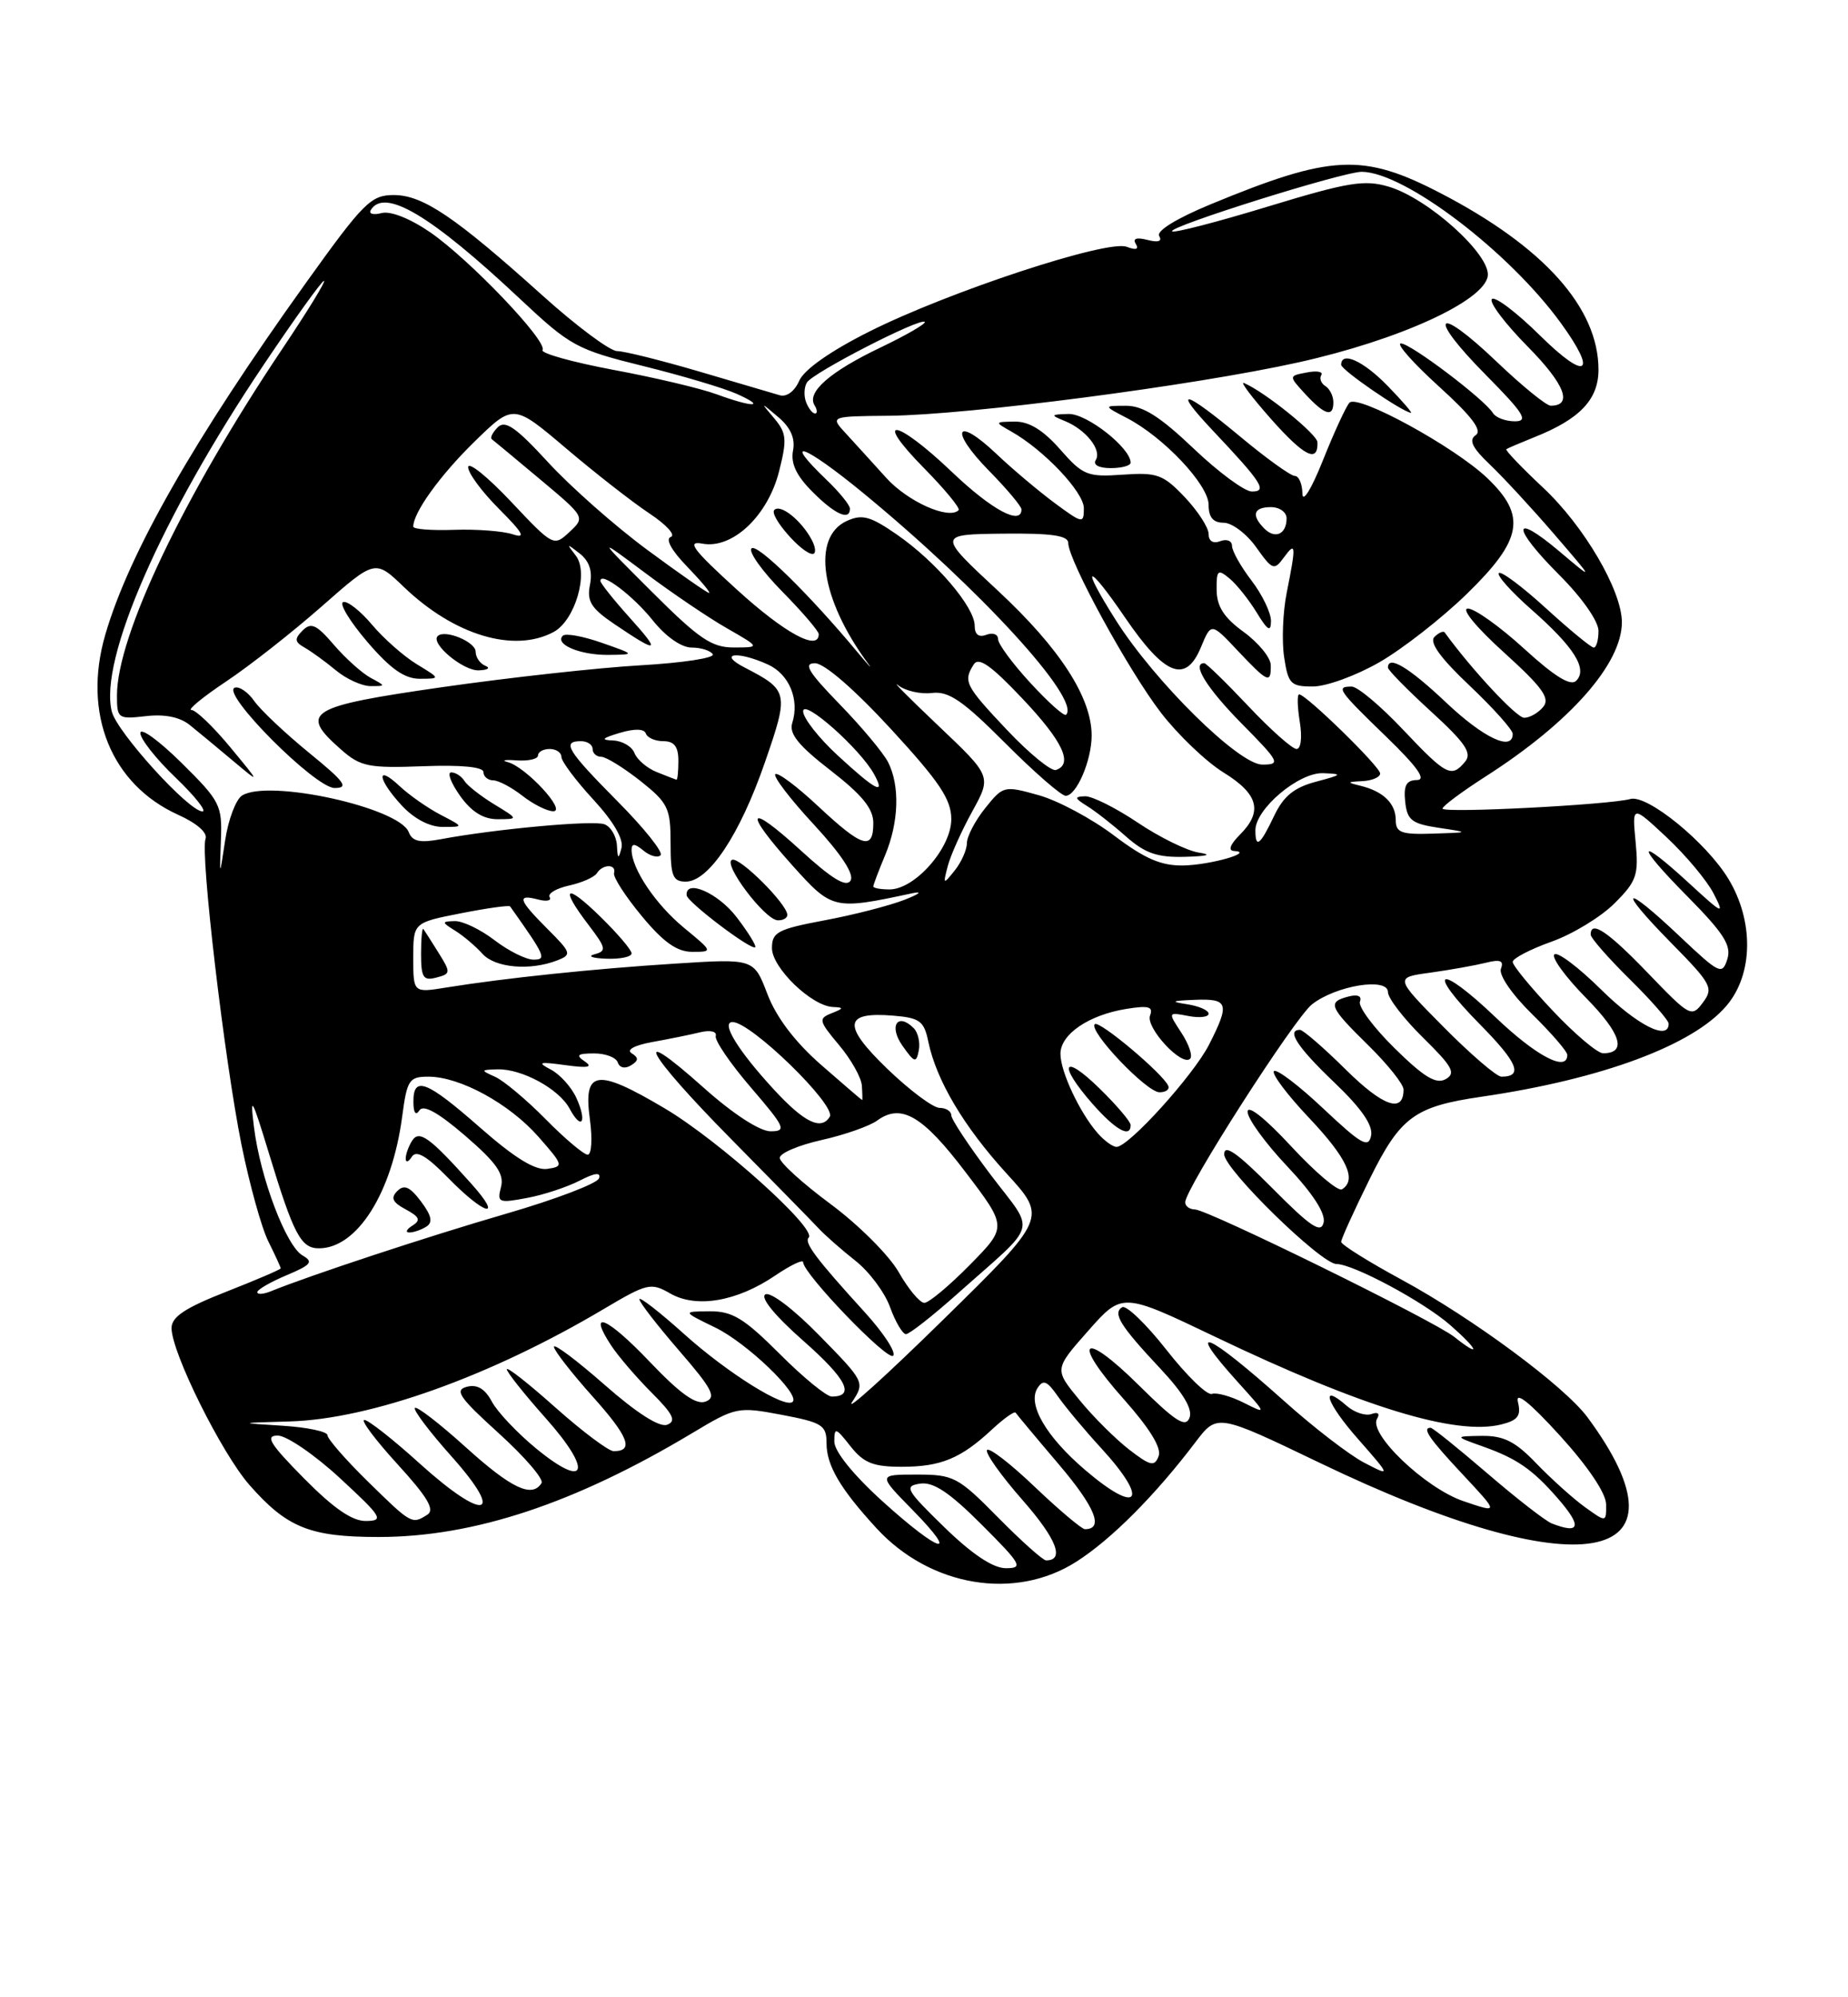 <?xml version="1.0" encoding="UTF-8" standalone="no"?>
<!DOCTYPE svg PUBLIC "-//W3C//DTD SVG 1.1//EN" "http://www.w3.org/Graphics/SVG/1.1/DTD/svg11.dtd" >
<svg xmlns="http://www.w3.org/2000/svg" xmlns:xlink="http://www.w3.org/1999/xlink" version="1.1" viewBox="0 0 237 256">
 <g >
 <path fill="currentColor"
d=" M 138.05 200.16 C 142.52 197.31 148.14 191.67 153.32 184.84 C 156.10 181.18 156.10 181.18 169.30 187.52 C 202.50 203.47 217.78 200.86 203.60 181.67 C 200.65 177.68 188.91 168.99 179.75 164.02 C 175.49 161.71 172.00 159.53 172.00 159.17 C 172.00 158.81 173.64 155.20 175.64 151.15 C 179.59 143.15 181.40 141.82 190.00 140.57 C 205.43 138.32 217.18 133.96 221.45 128.87 C 224.85 124.84 224.94 118.07 221.67 112.66 C 218.83 107.97 211.26 101.80 209.09 102.41 C 206.40 103.16 185.00 104.26 185.00 103.64 C 185.00 103.32 187.49 101.47 190.53 99.52 C 201.37 92.59 208.00 85.08 208.00 79.75 C 208.00 75.70 203.14 67.40 197.89 62.50 C 195.13 59.91 193.01 57.70 193.18 57.57 C 193.36 57.45 194.98 56.76 196.79 56.03 C 202.61 53.72 205.00 51.20 205.00 47.39 C 205.00 39.45 197.99 31.63 184.73 24.75 C 174.77 19.59 170.74 19.79 155.25 26.19 C 150.90 27.99 148.26 29.61 148.66 30.25 C 149.08 30.93 148.54 31.11 147.15 30.75 C 145.76 30.39 145.23 30.57 145.66 31.26 C 146.10 31.96 145.69 32.09 144.49 31.63 C 142.02 30.69 121.70 37.37 111.50 42.49 C 106.51 44.99 103.12 47.37 102.50 48.80 C 101.92 50.14 100.88 50.92 100.00 50.66 C 99.17 50.42 94.51 49.05 89.64 47.61 C 84.76 46.18 80.04 45.00 79.14 45.00 C 78.23 45.00 73.94 41.80 69.60 37.90 C 58.36 27.79 54.23 25.00 50.50 25.00 C 47.57 25.00 46.63 25.94 39.24 36.25 C 24.85 56.33 16.54 70.90 13.50 81.36 C 10.56 91.46 14.25 100.55 22.86 104.44 C 25.26 105.52 26.65 106.75 26.36 107.51 C 25.66 109.34 28.77 135.78 30.97 146.73 C 32.00 151.80 33.54 157.38 34.42 159.13 C 35.29 160.88 36.00 162.42 36.00 162.57 C 36.00 162.71 32.85 164.06 29.00 165.57 C 23.74 167.63 22.00 168.79 22.00 170.22 C 22.00 173.35 28.41 186.25 31.98 190.32 C 36.80 195.81 39.75 197.00 48.56 197.00 C 60.76 197.00 73.71 192.71 88.80 183.67 C 94.37 180.33 94.63 180.28 100.25 181.34 C 105.47 182.33 106.00 182.67 106.00 184.99 C 106.00 187.83 107.75 190.81 112.40 195.87 C 119.30 203.38 130.17 205.20 138.05 200.16 Z  M 121.11 195.75 C 116.18 190.95 115.91 190.47 118.01 190.16 C 119.70 189.91 121.77 191.29 125.89 195.41 C 131.01 200.53 131.27 201.00 128.99 201.00 C 127.34 200.99 124.68 199.22 121.11 195.75 Z  M 128.00 194.50 C 122.86 189.29 122.30 189.00 117.58 189.00 C 112.58 189.00 112.58 189.00 117.00 193.50 C 123.24 199.86 120.55 199.10 113.17 192.42 C 109.43 189.03 107.00 186.02 107.00 184.78 C 107.00 182.90 107.17 182.95 109.07 185.37 C 110.76 187.51 111.98 188.00 115.64 188.00 C 120.67 188.00 123.23 186.94 127.24 183.20 C 128.75 181.80 130.10 180.84 130.25 181.07 C 130.41 181.31 132.91 184.31 135.83 187.74 C 140.48 193.22 141.59 196.00 139.14 196.00 C 138.74 196.00 135.84 193.56 132.71 190.58 C 129.58 187.59 126.83 185.47 126.58 185.86 C 126.34 186.26 128.39 189.14 131.14 192.27 C 135.51 197.25 136.58 200.00 134.16 200.00 C 133.76 200.00 130.99 197.53 128.00 194.50 Z  M 199.00 195.26 C 198.18 194.93 194.46 192.04 190.73 188.83 C 187.00 185.63 183.74 183.00 183.47 183.00 C 182.33 183.00 183.29 184.40 187.62 189.02 C 192.24 193.96 192.24 193.96 187.66 192.40 C 182.77 190.73 175.43 183.72 176.61 181.83 C 177.00 181.18 176.71 180.94 175.89 181.24 C 175.13 181.51 173.71 181.05 172.74 180.21 C 169.18 177.10 170.10 179.84 174.19 184.47 C 178.39 189.26 178.39 189.26 174.96 187.48 C 173.07 186.50 168.48 182.97 164.75 179.63 C 154.70 170.64 151.78 169.43 158.75 177.15 C 162.50 181.30 162.50 181.30 159.50 179.79 C 157.85 178.96 156.01 178.45 155.42 178.66 C 154.82 178.88 152.20 176.34 149.59 173.01 C 146.98 169.69 144.43 167.24 143.91 167.55 C 142.66 168.33 143.67 169.94 148.84 175.45 C 151.75 178.56 152.98 180.62 152.55 181.72 C 152.05 183.03 150.75 182.20 146.08 177.58 C 138.78 170.35 137.31 171.70 144.14 179.36 C 147.46 183.10 148.99 185.59 148.59 186.64 C 148.06 188.02 147.54 187.90 144.80 185.79 C 143.06 184.44 140.18 181.58 138.42 179.42 C 135.20 175.50 135.20 175.50 139.56 170.57 C 143.92 165.64 143.92 165.64 155.82 171.33 C 174.70 180.36 186.72 184.04 192.56 182.57 C 194.67 182.04 195.10 181.46 194.67 179.70 C 194.31 178.26 196.16 179.73 200.05 184.00 C 203.66 187.97 205.97 191.40 205.98 192.82 C 206.00 195.14 206.00 195.14 203.25 193.16 C 201.74 192.07 198.95 189.56 197.05 187.59 C 194.34 184.76 192.86 184.01 190.05 184.04 C 186.50 184.09 186.50 184.09 190.26 185.43 C 194.53 186.95 196.55 188.35 199.71 191.97 C 202.92 195.63 202.69 196.70 199.00 195.26 Z  M 39.00 189.50 C 34.60 185.05 33.96 184.00 35.62 184.00 C 36.75 184.00 40.34 186.45 43.59 189.45 C 48.99 194.44 49.28 194.91 46.97 194.95 C 45.19 194.99 42.82 193.36 39.00 189.50 Z  M 47.20 189.91 C 44.34 187.11 42.00 184.43 42.00 183.96 C 42.00 183.49 39.41 182.94 36.25 182.74 C 30.50 182.38 30.50 182.38 37.14 182.19 C 47.55 181.89 62.88 176.41 77.41 167.79 C 83.01 164.47 83.47 164.36 85.96 165.79 C 89.30 167.71 94.51 166.82 99.40 163.50 C 101.38 162.16 103.00 161.38 103.00 161.78 C 103.01 163.25 113.81 174.47 114.54 173.77 C 114.96 173.36 113.32 170.85 110.90 168.19 C 104.65 161.33 103.09 159.25 103.71 158.63 C 104.82 157.51 92.22 146.20 85.26 142.07 C 76.49 136.87 74.78 137.12 75.65 143.46 C 75.99 145.96 75.87 148.00 75.37 148.00 C 74.88 148.00 72.45 145.96 69.99 143.46 C 67.52 140.96 64.60 138.51 63.50 138.02 C 61.60 137.17 61.62 137.12 63.80 137.06 C 66.93 136.98 71.70 139.57 73.05 142.10 C 74.60 144.98 75.33 143.83 73.92 140.73 C 73.29 139.34 71.81 137.70 70.64 137.09 C 68.84 136.15 69.14 136.06 72.50 136.52 C 75.40 136.92 76.09 136.79 75.00 136.05 C 73.80 135.24 74.04 135.03 76.17 135.02 C 77.63 135.01 79.01 135.53 79.23 136.18 C 79.46 136.87 80.16 137.02 80.92 136.55 C 81.91 135.94 81.93 135.58 81.01 135.00 C 80.29 134.56 81.35 133.98 83.65 133.56 C 85.77 133.18 88.53 132.62 89.79 132.31 C 91.10 132.00 91.96 132.20 91.79 132.78 C 91.63 133.34 93.66 136.32 96.31 139.40 C 100.71 144.52 100.92 145.00 98.81 145.00 C 97.42 144.99 93.99 142.76 90.25 139.42 C 80.66 130.86 82.83 134.93 93.75 145.98 C 99.11 151.41 104.17 156.57 105.00 157.46 C 105.83 158.35 107.94 160.20 109.70 161.59 C 111.46 162.97 113.47 165.65 114.15 167.55 C 114.84 169.45 115.76 171.00 116.19 171.00 C 116.62 171.00 119.57 168.69 122.74 165.87 C 133.36 156.42 132.85 158.23 127.07 150.60 C 124.28 146.91 122.00 143.47 122.00 142.95 C 122.00 142.43 121.32 142.00 120.50 142.00 C 119.67 142.00 116.66 139.75 113.80 137.00 C 107.99 131.39 108.19 129.65 114.58 130.18 C 117.95 130.46 118.51 130.87 119.05 133.50 C 120.08 138.47 123.61 144.41 129.09 150.41 C 134.28 156.09 134.28 156.09 120.94 169.17 C 113.61 176.36 108.36 181.10 109.28 179.70 C 110.93 177.17 110.90 177.11 105.10 171.19 C 101.79 167.80 98.78 165.52 98.15 165.91 C 97.48 166.32 99.39 168.66 103.04 171.87 C 108.56 176.73 109.72 179.00 106.67 179.00 C 106.00 179.00 102.99 176.54 99.98 173.52 C 95.40 168.95 93.92 168.05 91.00 168.07 C 87.50 168.10 87.50 168.10 91.74 170.16 C 95.78 172.12 102.64 178.70 101.66 179.67 C 100.72 180.62 93.33 176.01 87.75 171.00 C 84.59 168.16 82.00 166.15 82.00 166.53 C 82.00 166.92 84.29 169.87 87.09 173.11 C 91.34 178.01 91.91 179.10 90.50 179.64 C 89.28 180.11 87.26 178.67 83.33 174.55 C 77.87 168.81 75.27 167.71 78.37 172.44 C 79.27 173.81 81.60 176.53 83.55 178.48 C 86.34 181.27 86.77 182.15 85.56 182.61 C 84.59 182.99 81.65 181.11 77.52 177.48 C 73.93 174.33 71.02 172.15 71.04 172.63 C 71.07 173.11 73.29 175.96 75.97 178.96 C 80.63 184.15 81.34 186.01 78.69 186.00 C 78.04 185.99 74.69 183.48 71.25 180.42 C 67.81 177.35 65.00 175.14 65.00 175.51 C 65.00 175.88 67.25 178.70 70.00 181.79 C 76.05 188.58 75.27 191.00 68.76 185.66 C 66.35 183.68 63.79 180.98 63.08 179.65 C 62.19 177.99 61.19 177.40 59.86 177.75 C 58.25 178.17 58.91 179.13 63.97 183.71 C 67.29 186.72 69.76 189.59 69.45 190.09 C 68.24 192.04 65.58 190.78 59.74 185.50 C 56.40 182.48 53.46 180.21 53.21 180.46 C 52.96 180.70 55.09 183.52 57.93 186.70 C 64.91 194.52 62.14 195.10 53.82 187.58 C 50.43 184.51 47.24 182.00 46.73 182.00 C 46.22 182.00 48.12 184.54 50.96 187.65 C 54.82 191.87 55.80 193.51 54.81 194.14 C 52.83 195.40 52.77 195.37 47.20 189.91 Z  M 117.18 131.78 C 115.12 129.72 113.95 131.49 115.72 134.01 C 117.28 136.23 117.51 136.30 117.83 134.64 C 118.03 133.62 117.73 132.33 117.18 131.78 Z  M 139.15 188.40 C 134.16 184.13 131.76 180.01 133.04 177.94 C 133.78 176.77 134.27 176.96 135.69 179.00 C 136.66 180.38 139.14 183.35 141.22 185.61 C 147.46 192.40 146.05 194.30 139.15 188.40 Z  M 186.50 171.35 C 183.91 169.29 154.89 155.04 153.25 155.02 C 152.56 155.01 152.00 154.60 152.00 154.10 C 152.00 152.35 166.03 130.47 168.27 128.72 C 171.38 126.30 178.00 125.24 178.00 127.16 C 178.00 127.94 180.03 130.57 182.50 133.00 C 186.29 136.72 186.75 137.56 185.40 138.32 C 184.17 139.00 182.62 138.06 178.88 134.38 C 176.17 131.72 174.16 129.02 174.41 128.38 C 174.68 127.66 174.12 127.42 172.93 127.73 C 170.20 128.44 170.44 129.04 175.50 134.00 C 177.97 136.43 180.00 138.97 180.00 139.65 C 180.00 142.73 177.40 141.84 172.62 137.12 C 169.77 134.30 167.11 132.00 166.72 132.00 C 164.93 132.00 166.39 134.23 171.11 138.73 C 174.60 142.06 176.10 144.23 175.84 145.55 C 175.51 147.21 174.60 146.69 169.71 142.09 C 166.56 139.12 163.71 136.96 163.38 137.29 C 163.05 137.62 165.08 140.32 167.89 143.29 C 172.77 148.45 174.05 151.23 172.10 152.44 C 171.61 152.74 168.69 150.27 165.60 146.94 C 162.27 143.34 160.00 141.54 160.00 142.50 C 160.00 143.39 162.29 146.54 165.09 149.50 C 168.36 152.96 170.02 155.52 169.75 156.69 C 169.42 158.14 168.11 157.27 163.17 152.29 C 158.68 147.77 157.00 146.58 157.00 147.95 C 157.00 149.87 169.41 161.99 171.39 162.01 C 173.59 162.03 182.58 166.85 186.00 169.85 C 189.64 173.04 190.00 174.13 186.50 171.35 Z  M 115.26 163.06 C 114.03 160.90 110.09 156.97 106.51 154.32 C 102.93 151.67 100.00 149.01 100.00 148.41 C 100.00 147.81 102.41 146.78 105.37 146.12 C 108.32 145.46 111.53 144.33 112.50 143.62 C 115.57 141.38 118.34 143.00 123.83 150.24 C 129.17 157.26 129.17 157.26 124.37 162.13 C 121.73 164.81 119.11 167.00 118.54 166.99 C 117.97 166.99 116.49 165.22 115.26 163.06 Z  M 33.00 165.62 C 33.00 165.29 34.69 164.32 36.75 163.45 C 39.90 162.13 40.23 161.73 38.82 160.93 C 36.70 159.73 33.38 150.98 32.57 144.46 C 32.04 140.20 32.31 140.68 34.50 147.86 C 37.66 158.24 38.59 160.00 40.90 160.00 C 45.80 160.00 50.28 152.91 51.58 143.10 C 52.20 138.40 52.47 138.00 54.94 138.00 C 58.99 138.00 65.31 141.45 69.05 145.70 C 72.27 149.36 72.31 149.51 70.18 149.82 C 68.65 150.04 66.02 148.43 61.62 144.57 C 54.69 138.48 52.99 137.83 53.02 141.25 C 53.02 142.63 53.32 143.04 53.78 142.33 C 54.28 141.53 56.17 142.57 59.67 145.58 C 63.68 149.04 64.69 150.48 64.25 152.15 C 63.73 154.14 63.95 154.23 67.56 153.55 C 69.69 153.16 72.73 152.15 74.33 151.33 C 76.29 150.32 77.09 150.22 76.82 151.03 C 76.61 151.68 71.27 153.72 64.96 155.55 C 54.83 158.49 39.74 163.47 34.75 165.50 C 33.79 165.89 33.00 165.95 33.00 165.62 Z  M 54.68 157.22 C 55.54 156.67 55.35 155.80 53.98 153.98 C 52.56 152.10 51.83 151.78 50.95 152.66 C 50.07 153.54 50.33 154.10 52.03 155.01 C 53.81 155.97 53.99 156.40 52.89 157.09 C 52.12 157.57 51.95 157.97 52.50 157.97 C 53.05 157.97 54.03 157.63 54.68 157.22 Z  M 60.47 151.75 C 55.11 145.76 53.76 144.78 52.85 146.21 C 52.40 146.92 52.03 147.95 52.03 148.50 C 52.03 149.05 52.39 148.94 52.82 148.26 C 53.38 147.37 54.73 148.16 57.51 151.01 C 62.17 155.78 64.62 156.39 60.47 151.75 Z  M 140.78 145.25 C 138.47 142.62 136.00 137.36 136.00 135.07 C 136.00 132.57 139.61 130.10 144.41 129.32 C 147.30 128.85 147.93 129.02 147.49 130.16 C 146.90 131.71 151.58 136.76 152.63 135.70 C 152.98 135.35 152.48 133.86 151.52 132.39 C 149.77 129.72 149.77 129.72 152.39 130.22 C 153.82 130.50 155.00 130.36 155.00 129.93 C 155.00 129.49 153.76 128.95 152.25 128.72 C 150.04 128.38 150.23 128.27 153.25 128.15 C 157.54 127.98 157.74 128.62 155.06 133.89 C 153.05 137.83 144.75 147.00 143.19 147.00 C 142.71 147.00 141.62 146.21 140.78 145.25 Z  M 145.00 144.20 C 145.00 143.76 143.20 141.65 141.00 139.50 C 136.29 134.90 135.62 136.36 140.10 141.47 C 143.07 144.84 145.00 145.92 145.00 144.20 Z  M 149.83 139.19 C 149.20 137.65 140.95 130.72 140.40 131.27 C 139.55 132.12 147.04 140.00 148.70 140.00 C 149.51 140.00 150.02 139.64 149.83 139.19 Z  M 99.24 139.64 C 94.64 134.65 92.40 131.00 93.95 131.00 C 96.32 131.00 107.30 141.70 106.41 143.14 C 105.31 144.93 103.13 143.86 99.24 139.64 Z  M 105.31 136.49 C 101.95 133.55 99.56 130.40 98.42 127.42 C 96.68 122.86 96.68 122.86 86.59 123.51 C 76.24 124.16 64.77 125.36 57.25 126.57 C 53.00 127.26 53.00 127.26 53.00 122.76 C 53.00 118.26 53.00 118.26 59.10 117.06 C 62.45 116.40 65.30 116.00 65.42 116.18 C 69.94 122.55 70.14 123.00 68.41 123.00 C 67.46 123.00 65.21 121.88 63.41 120.50 C 61.61 119.12 59.32 118.03 58.32 118.06 C 56.61 118.11 56.61 118.19 58.40 119.31 C 59.45 119.96 61.01 121.29 61.87 122.25 C 63.50 124.06 67.99 124.45 71.48 123.09 C 73.35 122.36 73.27 122.12 70.23 119.08 C 66.48 115.33 66.23 114.57 69.00 115.29 C 70.10 115.58 70.77 115.44 70.49 114.99 C 70.21 114.53 71.33 113.87 72.98 113.50 C 74.63 113.14 76.23 112.43 76.55 111.92 C 77.29 110.73 79.08 110.72 78.75 111.91 C 78.61 112.42 80.21 114.89 82.30 117.41 C 85.08 120.77 86.82 122.00 88.78 122.00 C 91.45 122.00 91.45 121.99 87.71 118.91 C 84.08 115.92 81.00 111.34 81.00 108.93 C 81.00 108.07 81.41 108.10 82.52 109.02 C 83.36 109.72 84.35 109.98 84.72 109.62 C 85.09 109.25 82.60 106.13 79.19 102.70 C 72.72 96.17 72.01 95.00 74.50 95.00 C 75.33 95.00 76.00 95.45 76.00 96.00 C 76.00 96.55 76.50 97.00 77.11 97.00 C 77.71 97.00 79.96 98.39 82.11 100.08 C 85.69 102.92 86.00 103.57 86.00 108.08 C 86.00 112.29 86.28 113.00 87.95 113.00 C 90.89 113.00 94.89 106.98 98.08 97.76 C 101.20 88.76 101.14 88.48 95.50 85.56 C 91.96 83.73 94.56 83.39 98.48 85.17 C 101.21 86.41 102.56 89.66 101.60 92.68 C 101.17 94.04 102.42 95.58 106.51 98.74 C 110.57 101.89 112.00 103.64 112.00 105.49 C 112.00 109.06 110.59 108.63 104.94 103.35 C 102.21 100.79 99.73 98.94 99.43 99.23 C 99.14 99.53 101.36 102.44 104.38 105.69 C 107.91 109.51 109.58 112.06 109.08 112.87 C 108.52 113.77 106.69 112.65 102.65 108.96 C 95.79 102.70 95.25 103.84 101.69 111.00 C 106.73 116.60 106.92 116.65 117.00 114.49 C 118.38 114.20 117.92 114.58 116.00 115.33 C 114.08 116.08 109.46 117.27 105.75 117.96 C 99.74 119.09 99.00 119.48 99.00 121.52 C 99.00 124.04 104.09 128.96 106.83 129.07 C 108.25 129.13 108.22 129.25 106.65 129.87 C 104.93 130.55 105.00 130.84 107.59 133.93 C 109.13 135.75 110.45 138.10 110.53 139.13 C 110.60 140.16 110.62 141.00 110.57 141.00 C 110.51 141.00 108.15 138.97 105.31 136.49 Z  M 56.26 122.15 C 55.35 120.69 54.47 119.31 54.30 119.08 C 54.14 118.85 54.00 120.27 54.00 122.24 C 54.00 125.29 54.28 125.74 55.95 125.30 C 57.81 124.82 57.83 124.66 56.26 122.15 Z  M 81.00 122.20 C 81.00 121.76 79.20 119.65 77.00 117.50 C 72.50 113.10 71.73 113.65 75.50 118.58 C 77.74 121.52 77.81 121.90 76.25 122.31 C 75.29 122.56 75.96 122.82 77.75 122.88 C 79.54 122.95 81.00 122.64 81.00 122.20 Z  M 94.48 117.57 C 92.11 114.46 87.89 112.61 88.06 114.75 C 88.13 115.62 96.33 121.83 96.85 121.41 C 97.04 121.26 95.98 119.53 94.48 117.57 Z  M 100.97 117.25 C 100.92 115.85 94.91 109.86 93.90 110.20 C 92.60 110.63 98.09 117.92 99.75 117.96 C 100.44 117.98 100.99 117.66 100.97 117.25 Z  M 185.15 131.65 C 178.85 125.29 178.85 125.29 183.42 124.67 C 185.94 124.32 189.13 123.75 190.51 123.41 C 192.40 122.93 192.89 123.12 192.49 124.16 C 192.19 124.96 193.89 127.44 196.48 129.98 C 198.97 132.42 201.00 134.77 201.00 135.21 C 201.00 137.46 197.03 135.38 191.79 130.38 C 184.42 123.35 182.75 124.16 189.83 131.33 C 194.65 136.21 195.38 138.00 192.55 138.00 C 191.94 138.00 188.61 135.14 185.15 131.65 Z  M 199.15 129.56 C 196.32 126.57 194.00 123.75 194.00 123.29 C 194.00 122.84 196.23 121.68 198.94 120.71 C 201.66 119.75 205.31 117.53 207.05 115.79 C 209.91 112.94 210.17 112.16 209.76 107.90 C 209.31 103.18 209.31 103.18 213.76 107.34 C 216.20 109.63 218.90 112.85 219.75 114.50 C 221.20 117.31 221.01 117.24 216.67 113.25 C 209.85 106.98 209.66 108.09 216.39 114.88 C 221.09 119.64 222.08 121.19 221.52 122.95 C 220.87 125.00 220.51 124.82 215.47 120.06 C 208.16 113.14 207.24 113.65 214.22 120.75 C 219.51 126.12 219.79 126.63 218.39 128.50 C 216.95 130.44 216.72 130.31 211.37 124.75 C 206.20 119.38 204.00 117.90 204.00 119.79 C 204.00 120.22 206.25 122.79 209.00 125.50 C 211.75 128.21 214.00 130.78 214.00 131.21 C 214.00 133.46 209.97 131.41 205.31 126.81 C 202.41 123.95 199.73 121.94 199.34 122.33 C 198.94 122.72 200.78 125.24 203.43 127.93 C 207.90 132.47 208.68 135.00 205.59 135.00 C 204.87 135.00 201.97 132.55 199.15 129.56 Z  M 112.00 113.62 C 112.00 113.41 112.67 111.63 113.50 109.65 C 115.28 105.40 115.43 100.71 113.89 97.68 C 113.27 96.48 110.48 93.14 107.67 90.25 C 103.64 86.10 102.98 85.00 104.53 85.01 C 105.71 85.01 109.60 88.38 114.25 93.43 C 120.50 100.22 122.00 102.46 122.00 105.00 C 122.00 108.70 117.33 114.00 114.08 114.00 C 112.93 114.00 112.00 113.83 112.00 113.62 Z  M 121.55 111.00 C 121.91 109.62 123.33 106.47 124.69 104.00 C 127.17 99.50 127.17 99.50 120.34 93.02 C 116.58 89.45 114.26 87.12 115.19 87.84 C 116.12 88.56 118.07 89.00 119.53 88.82 C 121.67 88.56 123.48 89.80 128.92 95.25 C 132.62 98.96 136.11 102.00 136.67 102.00 C 138.05 102.00 140.00 97.48 140.00 94.27 C 140.00 89.40 135.92 83.10 128.03 75.76 C 120.22 68.50 120.22 68.50 128.61 68.40 C 134.85 68.33 137.00 68.64 137.00 69.60 C 137.00 71.82 144.75 85.99 148.91 91.38 C 151.09 94.20 154.69 97.64 156.91 99.01 C 161.40 101.78 161.99 104.01 159.00 107.00 C 157.76 108.24 157.47 109.03 158.25 109.07 C 160.98 109.22 155.26 110.86 151.77 110.93 C 148.92 110.98 146.83 110.08 142.87 107.09 C 140.03 104.94 135.68 102.61 133.20 101.92 C 128.77 100.68 128.65 100.71 126.35 103.58 C 125.06 105.18 124.01 107.20 124.00 108.06 C 124.00 108.92 123.30 110.49 122.45 111.56 C 120.96 113.42 120.92 113.40 121.55 111.00 Z  M 153.75 109.28 C 152.24 109.05 148.71 107.32 145.90 105.43 C 143.10 103.55 140.06 102.03 139.15 102.06 C 137.75 102.11 137.79 102.30 139.41 103.31 C 140.47 103.96 142.72 105.72 144.41 107.22 C 146.87 109.38 148.42 109.92 152.00 109.82 C 154.89 109.74 155.51 109.55 153.75 109.28 Z  M 28.33 107.73 C 28.51 103.20 28.25 102.69 23.26 97.76 C 20.37 94.91 18.00 93.19 18.00 93.96 C 18.00 94.72 20.03 97.29 22.52 99.67 C 25.00 102.05 26.55 104.00 25.96 104.00 C 24.22 104.00 15.00 93.85 14.34 91.21 C 12.67 84.57 20.69 66.27 33.82 46.75 C 37.79 40.84 41.27 36.00 41.55 36.00 C 41.83 36.00 39.41 39.94 36.18 44.75 C 23.55 63.58 15.00 81.50 15.00 89.14 C 15.00 92.10 15.14 92.20 18.70 91.79 C 21.11 91.51 23.07 91.90 24.34 92.93 C 25.41 93.79 27.90 95.85 29.86 97.50 C 33.44 100.50 33.44 100.50 29.51 95.75 C 27.35 93.14 25.12 91.00 24.55 91.00 C 23.99 91.00 26.00 89.35 29.01 87.34 C 32.03 85.33 37.56 80.98 41.30 77.69 C 48.11 71.70 48.11 71.70 51.80 75.24 C 58.26 81.43 65.91 83.72 70.99 81.01 C 73.76 79.52 75.55 73.39 73.84 71.21 C 72.62 69.65 72.66 69.63 74.34 70.94 C 75.59 71.93 76.01 73.21 75.66 74.96 C 75.24 77.07 75.80 77.97 78.82 80.01 C 84.47 83.83 84.82 83.68 80.75 79.16 C 78.69 76.87 77.00 74.75 77.00 74.46 C 77.00 73.19 81.18 76.34 83.72 79.52 C 85.37 81.59 87.39 83.00 88.69 83.00 C 89.90 83.00 91.12 83.39 91.41 83.86 C 91.70 84.33 87.57 84.96 82.22 85.27 C 76.87 85.57 65.41 86.83 56.75 88.07 C 39.46 90.55 38.28 91.28 43.75 96.08 C 46.23 98.26 47.26 98.47 54.25 98.21 C 59.15 98.02 62.00 98.30 62.00 98.96 C 62.00 99.53 62.56 100.01 63.25 100.02 C 63.94 100.03 65.62 100.92 67.00 102.00 C 68.38 103.08 70.15 103.97 70.94 103.98 C 72.73 104.01 67.44 98.29 65.11 97.68 C 64.23 97.45 64.74 97.35 66.25 97.46 C 67.76 97.57 69.00 97.28 69.00 96.83 C 69.00 96.37 69.67 96.00 70.50 96.00 C 71.33 96.00 72.00 96.46 72.00 97.02 C 72.00 97.58 73.84 100.04 76.08 102.47 C 78.68 105.29 80.00 107.56 79.70 108.70 C 79.32 110.18 79.21 110.12 79.12 108.36 C 79.05 107.18 78.34 105.96 77.52 105.65 C 76.10 105.10 63.54 106.25 56.49 107.57 C 53.85 108.06 52.88 107.85 52.42 106.66 C 51.21 103.51 34.47 99.83 31.05 101.96 C 30.26 102.45 29.28 105.03 28.88 107.68 C 28.15 112.50 28.15 112.50 28.33 107.73 Z  M 56.50 104.43 C 54.85 103.57 52.49 101.92 51.25 100.76 C 48.17 97.87 48.40 99.87 51.54 103.26 C 53.11 104.95 55.12 106.00 56.79 105.99 C 59.50 105.99 59.50 105.99 56.50 104.43 Z  M 63.36 103.08 C 61.63 102.02 59.92 100.68 59.55 100.08 C 59.18 99.49 58.43 99.00 57.87 99.00 C 57.32 99.00 57.83 100.35 59.00 102.00 C 60.47 104.06 61.98 105.00 63.82 105.00 C 66.50 104.99 66.50 104.99 63.36 103.08 Z  M 39.63 96.48 C 36.58 93.99 33.43 91.02 32.62 89.87 C 31.82 88.72 30.68 87.94 30.11 88.14 C 28.24 88.78 40.41 101.00 42.91 101.00 C 44.79 101.00 44.23 100.23 39.63 96.48 Z  M 47.50 86.86 C 46.40 86.26 44.29 84.36 42.81 82.64 C 40.59 80.05 39.89 79.73 38.81 80.81 C 37.73 81.90 37.78 82.28 39.09 83.02 C 39.96 83.52 41.76 84.82 43.09 85.93 C 44.42 87.03 46.40 87.93 47.50 87.94 C 49.50 87.94 49.50 87.94 47.50 86.86 Z  M 53.46 85.14 C 51.78 84.12 49.19 81.83 47.70 80.06 C 46.21 78.29 44.55 76.99 44.01 77.17 C 43.47 77.35 44.86 79.64 47.09 82.25 C 50.06 85.72 51.87 87.00 53.83 87.00 C 56.50 86.99 56.50 86.99 53.46 85.14 Z  M 62.25 85.34 C 61.56 85.06 61.00 84.25 61.00 83.53 C 61.00 82.26 57.03 80.63 56.13 81.53 C 55.18 82.48 59.40 86.00 61.40 85.92 C 62.56 85.88 62.94 85.62 62.25 85.34 Z  M 77.15 82.38 C 74.76 81.54 72.53 81.14 72.18 81.48 C 71.09 82.58 74.38 83.97 78.00 83.94 C 81.50 83.90 81.50 83.90 77.15 82.38 Z  M 161.00 106.42 C 161.00 103.68 166.56 98.99 169.67 99.10 C 172.25 99.20 172.17 99.29 168.75 100.20 C 165.94 100.95 164.60 102.05 163.39 104.60 C 161.61 108.34 161.00 108.81 161.00 106.42 Z  M 179.00 105.12 C 179.00 102.99 177.42 101.44 174.50 100.72 C 172.69 100.28 172.71 100.22 174.75 100.12 C 175.99 100.05 177.00 99.61 177.00 99.14 C 177.00 98.27 167.50 89.00 166.61 89.00 C 166.34 89.00 166.38 90.58 166.69 92.50 C 167.02 94.52 166.84 96.00 166.28 96.00 C 165.73 96.00 162.95 93.53 160.09 90.50 C 157.23 87.47 154.69 85.00 154.44 85.00 C 152.78 85.00 154.77 88.21 159.22 92.72 C 164.12 97.68 164.28 98.00 161.88 98.00 C 158.88 98.00 148.11 87.39 143.12 79.52 C 138.46 72.18 139.36 71.93 144.31 79.19 C 149.40 86.63 152.07 87.66 154.02 82.95 C 155.33 79.79 155.33 79.79 158.73 83.40 C 162.60 87.50 163.01 87.68 162.97 85.25 C 162.96 84.29 161.39 82.38 159.50 81.00 C 156.97 79.17 156.05 77.73 156.03 75.63 C 156.00 73.06 156.18 72.90 157.66 74.13 C 158.58 74.88 160.15 76.85 161.16 78.50 C 162.58 80.83 162.99 81.07 163.00 79.59 C 163.00 78.55 161.88 76.21 160.50 74.41 C 159.12 72.61 158.00 70.61 158.00 69.96 C 158.00 69.31 157.32 69.05 156.50 69.36 C 155.58 69.72 155.00 69.36 155.00 68.44 C 155.00 67.62 153.62 65.50 151.94 63.72 C 149.17 60.81 148.40 60.53 143.99 60.84 C 139.45 61.16 138.88 60.93 135.95 57.59 C 133.79 55.13 131.96 54.01 130.15 54.04 C 127.55 54.07 127.54 54.09 129.66 55.29 C 133.85 57.64 139.00 63.07 139.00 65.14 C 139.00 67.15 138.84 67.12 135.25 64.47 C 133.19 62.94 129.82 60.11 127.77 58.16 C 122.55 53.22 121.71 55.11 126.81 60.31 C 129.12 62.66 131.00 64.90 131.00 65.29 C 131.00 67.41 127.18 65.35 122.09 60.50 C 114.90 53.64 111.80 53.19 118.48 59.98 C 121.17 62.71 123.18 65.15 122.94 65.39 C 121.67 66.65 116.40 64.29 113.65 61.24 C 111.92 59.32 109.59 56.77 108.48 55.56 C 106.45 53.36 106.45 53.36 113.98 53.29 C 124.21 53.19 153.06 49.43 166.50 46.45 C 179.36 43.60 190.34 38.60 190.80 35.38 C 191.19 32.66 183.17 25.43 178.11 23.93 C 174.98 23.00 172.91 23.34 162.62 26.47 C 156.09 28.46 150.56 29.89 150.32 29.65 C 149.74 29.07 172.32 21.99 174.66 22.02 C 180.16 22.09 193.50 32.22 200.17 41.40 C 204.95 47.98 203.47 48.89 197.52 43.02 C 194.51 40.05 191.73 37.94 191.33 38.33 C 190.94 38.73 193.01 41.47 195.93 44.43 C 200.69 49.25 201.76 52.00 198.87 52.00 C 198.31 52.00 195.18 49.45 191.92 46.34 C 184.11 38.89 182.91 40.33 190.53 48.03 C 195.44 52.99 196.07 54.00 194.28 54.00 C 193.09 54.00 191.83 53.53 191.47 52.95 C 190.37 51.17 180.88 44.00 179.66 44.02 C 179.02 44.04 181.20 46.50 184.50 49.50 C 188.78 53.38 190.14 55.19 189.25 55.78 C 188.33 56.40 188.81 57.40 191.09 59.56 C 192.79 61.18 196.51 65.20 199.34 68.49 C 204.50 74.48 204.50 74.48 200.02 70.70 C 193.85 65.49 193.82 67.54 199.97 73.69 C 202.88 76.60 205.00 79.62 205.00 80.86 C 205.00 82.04 204.73 83.00 204.39 83.00 C 204.05 83.00 201.30 80.73 198.26 77.96 C 195.23 75.19 192.51 73.16 192.22 73.45 C 191.93 73.74 193.79 75.83 196.36 78.09 C 201.89 82.95 203.65 85.75 202.14 87.26 C 201.42 87.98 199.37 86.71 195.47 83.15 C 192.37 80.32 189.12 78.00 188.25 78.00 C 187.34 78.00 189.33 80.42 192.86 83.61 C 197.82 88.10 198.83 89.50 197.91 90.61 C 197.27 91.38 196.18 92.00 195.47 92.00 C 194.49 92.00 188.76 85.85 185.28 81.07 C 185.11 80.83 184.51 81.09 183.96 81.64 C 183.27 82.33 184.74 84.36 188.47 87.88 C 191.51 90.76 194.00 93.54 194.00 94.06 C 194.00 96.36 190.27 94.60 185.41 90.00 C 180.67 85.52 178.00 83.93 178.00 85.57 C 178.00 85.89 180.49 88.42 183.52 91.19 C 187.92 95.21 188.81 96.52 187.90 97.62 C 186.14 99.74 185.50 99.41 179.91 93.50 C 177.05 90.47 174.10 88.00 173.35 88.00 C 171.29 88.00 171.57 88.42 177.75 94.40 C 181.78 98.30 182.97 99.97 181.71 99.98 C 180.36 100.00 179.99 100.67 180.21 102.75 C 180.46 105.12 181.05 105.58 184.50 106.10 C 188.50 106.70 188.50 106.70 183.75 106.85 C 179.72 106.98 179.00 106.72 179.00 105.12 Z  M 176.89 84.89 C 179.85 83.19 184.92 79.24 188.14 76.10 C 195.26 69.17 195.80 66.11 190.75 61.29 C 186.55 57.27 174.10 50.47 173.06 51.62 C 172.62 52.10 171.09 55.42 169.66 59.00 C 168.17 62.73 167.04 64.54 167.03 63.25 C 167.01 62.01 166.57 61.00 166.05 61.00 C 165.53 61.00 162.40 58.75 159.10 56.00 C 151.74 49.88 150.22 49.55 155.60 55.25 C 161.86 61.88 162.57 63.00 160.55 63.00 C 159.62 63.00 156.26 60.52 153.09 57.50 C 148.79 53.41 146.58 52.00 144.41 52.01 C 141.50 52.01 141.50 52.01 144.50 53.57 C 149.22 56.01 155.00 62.14 155.00 64.70 C 155.00 66.31 155.58 67.00 156.93 67.00 C 157.99 67.00 159.87 68.41 161.10 70.14 C 163.19 73.08 163.41 73.16 164.66 71.44 C 166.20 69.34 166.24 69.85 165.01 76.00 C 164.52 78.47 164.37 82.19 164.69 84.25 C 165.20 87.66 165.54 88.00 168.38 87.99 C 170.10 87.99 173.93 86.59 176.89 84.89 Z  M 145.00 59.30 C 145.00 57.42 139.39 53.01 137.06 53.06 C 134.72 53.12 134.68 53.20 136.53 53.95 C 139.25 55.05 141.33 57.66 140.53 58.96 C 140.14 59.58 140.92 60.00 142.44 60.00 C 143.85 60.00 145.00 59.69 145.00 59.30 Z  M 168.96 56.69 C 168.93 55.65 162.17 50.20 159.53 49.09 C 158.99 48.87 160.57 50.95 163.03 53.73 C 167.26 58.50 169.05 59.39 168.96 56.69 Z  M 171.00 51.56 C 171.00 50.77 170.54 49.84 169.98 49.49 C 169.42 49.14 169.19 48.51 169.45 48.08 C 169.72 47.64 168.89 47.49 167.60 47.74 C 165.26 48.18 165.26 48.18 167.38 50.49 C 169.89 53.21 171.00 53.54 171.00 51.56 Z  M 178.00 49.50 C 174.86 46.26 172.00 44.96 172.00 46.76 C 172.00 47.41 179.68 52.70 180.95 52.92 C 181.19 52.97 179.87 51.42 178.00 49.50 Z  M 107.48 96.87 C 105.01 94.60 103.00 92.04 103.00 91.17 C 103.00 89.49 110.33 95.99 112.11 99.25 C 113.62 102.00 112.32 101.33 107.48 96.87 Z  M 84.23 98.96 C 82.98 98.46 81.69 97.36 81.37 96.52 C 81.05 95.69 79.82 94.96 78.64 94.91 C 76.99 94.85 77.19 94.62 79.50 93.93 C 81.39 93.37 82.62 93.40 82.83 94.02 C 83.02 94.56 84.03 95.00 85.08 95.00 C 86.46 95.00 87.00 95.70 87.00 97.50 C 87.00 98.88 86.89 99.97 86.75 99.94 C 86.61 99.90 85.48 99.46 84.23 98.96 Z  M 129.17 93.59 C 123.77 87.87 123.50 87.34 124.88 85.16 C 125.51 84.17 127.09 85.28 131.11 89.53 C 136.31 95.02 137.68 97.94 135.42 98.69 C 134.83 98.89 132.01 96.59 129.17 93.59 Z  M 132.15 87.54 C 129.87 85.07 128.00 82.54 128.00 81.92 C 128.00 81.29 127.33 81.05 126.50 81.36 C 125.52 81.74 125.00 81.33 125.00 80.20 C 125.00 77.81 120.04 71.99 115.07 68.55 C 111.62 66.16 110.58 65.87 108.60 66.77 C 104.05 68.85 105.24 76.83 111.34 85.07 C 111.98 85.93 111.38 85.28 110.00 83.63 C 103.78 76.16 97.08 69.59 96.38 70.29 C 95.96 70.70 97.73 73.19 100.31 75.81 C 102.89 78.43 105.00 80.89 105.00 81.28 C 105.00 83.53 100.63 81.15 94.50 75.57 C 88.86 70.44 88.00 69.29 90.07 69.68 C 93.93 70.41 98.48 66.12 99.92 60.39 C 100.95 56.33 100.87 55.50 99.30 53.63 C 97.50 51.50 97.50 51.50 99.82 53.47 C 101.40 54.81 102.01 56.19 101.70 57.77 C 101.39 59.40 102.14 60.99 104.21 63.05 C 107.10 65.95 109.00 66.79 109.00 65.19 C 109.00 64.74 107.65 63.08 106.00 61.50 C 100.15 55.89 103.11 56.96 110.69 63.18 C 125.70 75.51 138.66 89.67 136.72 91.61 C 136.48 91.85 134.43 90.02 132.15 87.54 Z  M 104.09 69.17 C 102.76 66.69 100.10 64.57 99.31 65.36 C 98.58 66.08 102.86 71.00 104.21 71.00 C 104.68 71.00 104.63 70.18 104.09 69.17 Z  M 83.63 75.88 C 76.50 68.77 76.50 68.77 82.75 73.44 C 86.18 76.01 90.91 79.21 93.25 80.54 C 97.50 82.98 97.50 82.98 94.13 82.99 C 91.28 83.00 89.66 81.90 83.63 75.88 Z  M 83.00 70.47 C 78.87 67.42 73.15 62.37 70.28 59.24 C 66.19 54.79 64.79 53.81 63.84 54.76 C 63.18 55.42 62.83 56.11 63.07 56.29 C 63.31 56.47 66.10 58.79 69.28 61.45 C 75.05 66.28 75.06 66.30 73.03 68.19 C 71.01 70.07 70.94 70.03 65.53 64.29 C 62.53 61.11 60.06 59.12 60.04 59.87 C 60.02 60.62 61.80 63.03 64.00 65.23 C 67.10 68.34 67.50 69.06 65.75 68.48 C 64.51 68.07 61.14 67.81 58.25 67.91 C 55.36 68.01 53.00 67.83 53.00 67.50 C 53.00 65.69 56.45 60.91 60.84 56.62 C 65.84 51.74 65.84 51.74 72.60 57.47 C 76.32 60.63 81.14 64.39 83.30 65.82 C 85.46 67.25 86.69 68.60 86.03 68.82 C 85.30 69.07 86.11 70.55 88.11 72.61 C 89.91 74.48 91.19 76.00 90.94 76.00 C 90.69 76.00 87.12 73.51 83.00 70.47 Z  M 103.38 51.55 C 103.07 50.75 103.12 49.61 103.49 49.02 C 104.26 47.76 118.02 40.69 118.59 41.26 C 118.80 41.47 116.27 42.94 112.97 44.52 C 106.44 47.63 103.43 50.27 104.46 51.94 C 104.82 52.52 104.85 53.00 104.53 53.00 C 104.20 53.00 103.69 52.35 103.38 51.55 Z  M 91.88 50.53 C 89.88 49.79 83.95 48.39 78.69 47.41 C 73.42 46.42 69.33 45.28 69.58 44.87 C 70.26 43.77 60.23 33.26 55.18 29.78 C 52.59 28.00 50.08 27.01 48.93 27.31 C 47.87 27.59 47.25 27.41 47.56 26.91 C 49.32 24.05 55.28 27.60 66.70 38.32 C 73.15 44.37 73.96 44.81 82.50 46.92 C 87.45 48.14 92.85 49.75 94.50 50.49 C 98.38 52.23 96.57 52.25 91.88 50.53 Z  M 162.16 67.76 C 160.44 66.04 160.75 65.00 163.00 65.00 C 164.10 65.00 165.00 65.65 165.00 66.44 C 165.00 68.46 163.54 69.14 162.16 67.76 Z "/>
</g>
</svg>